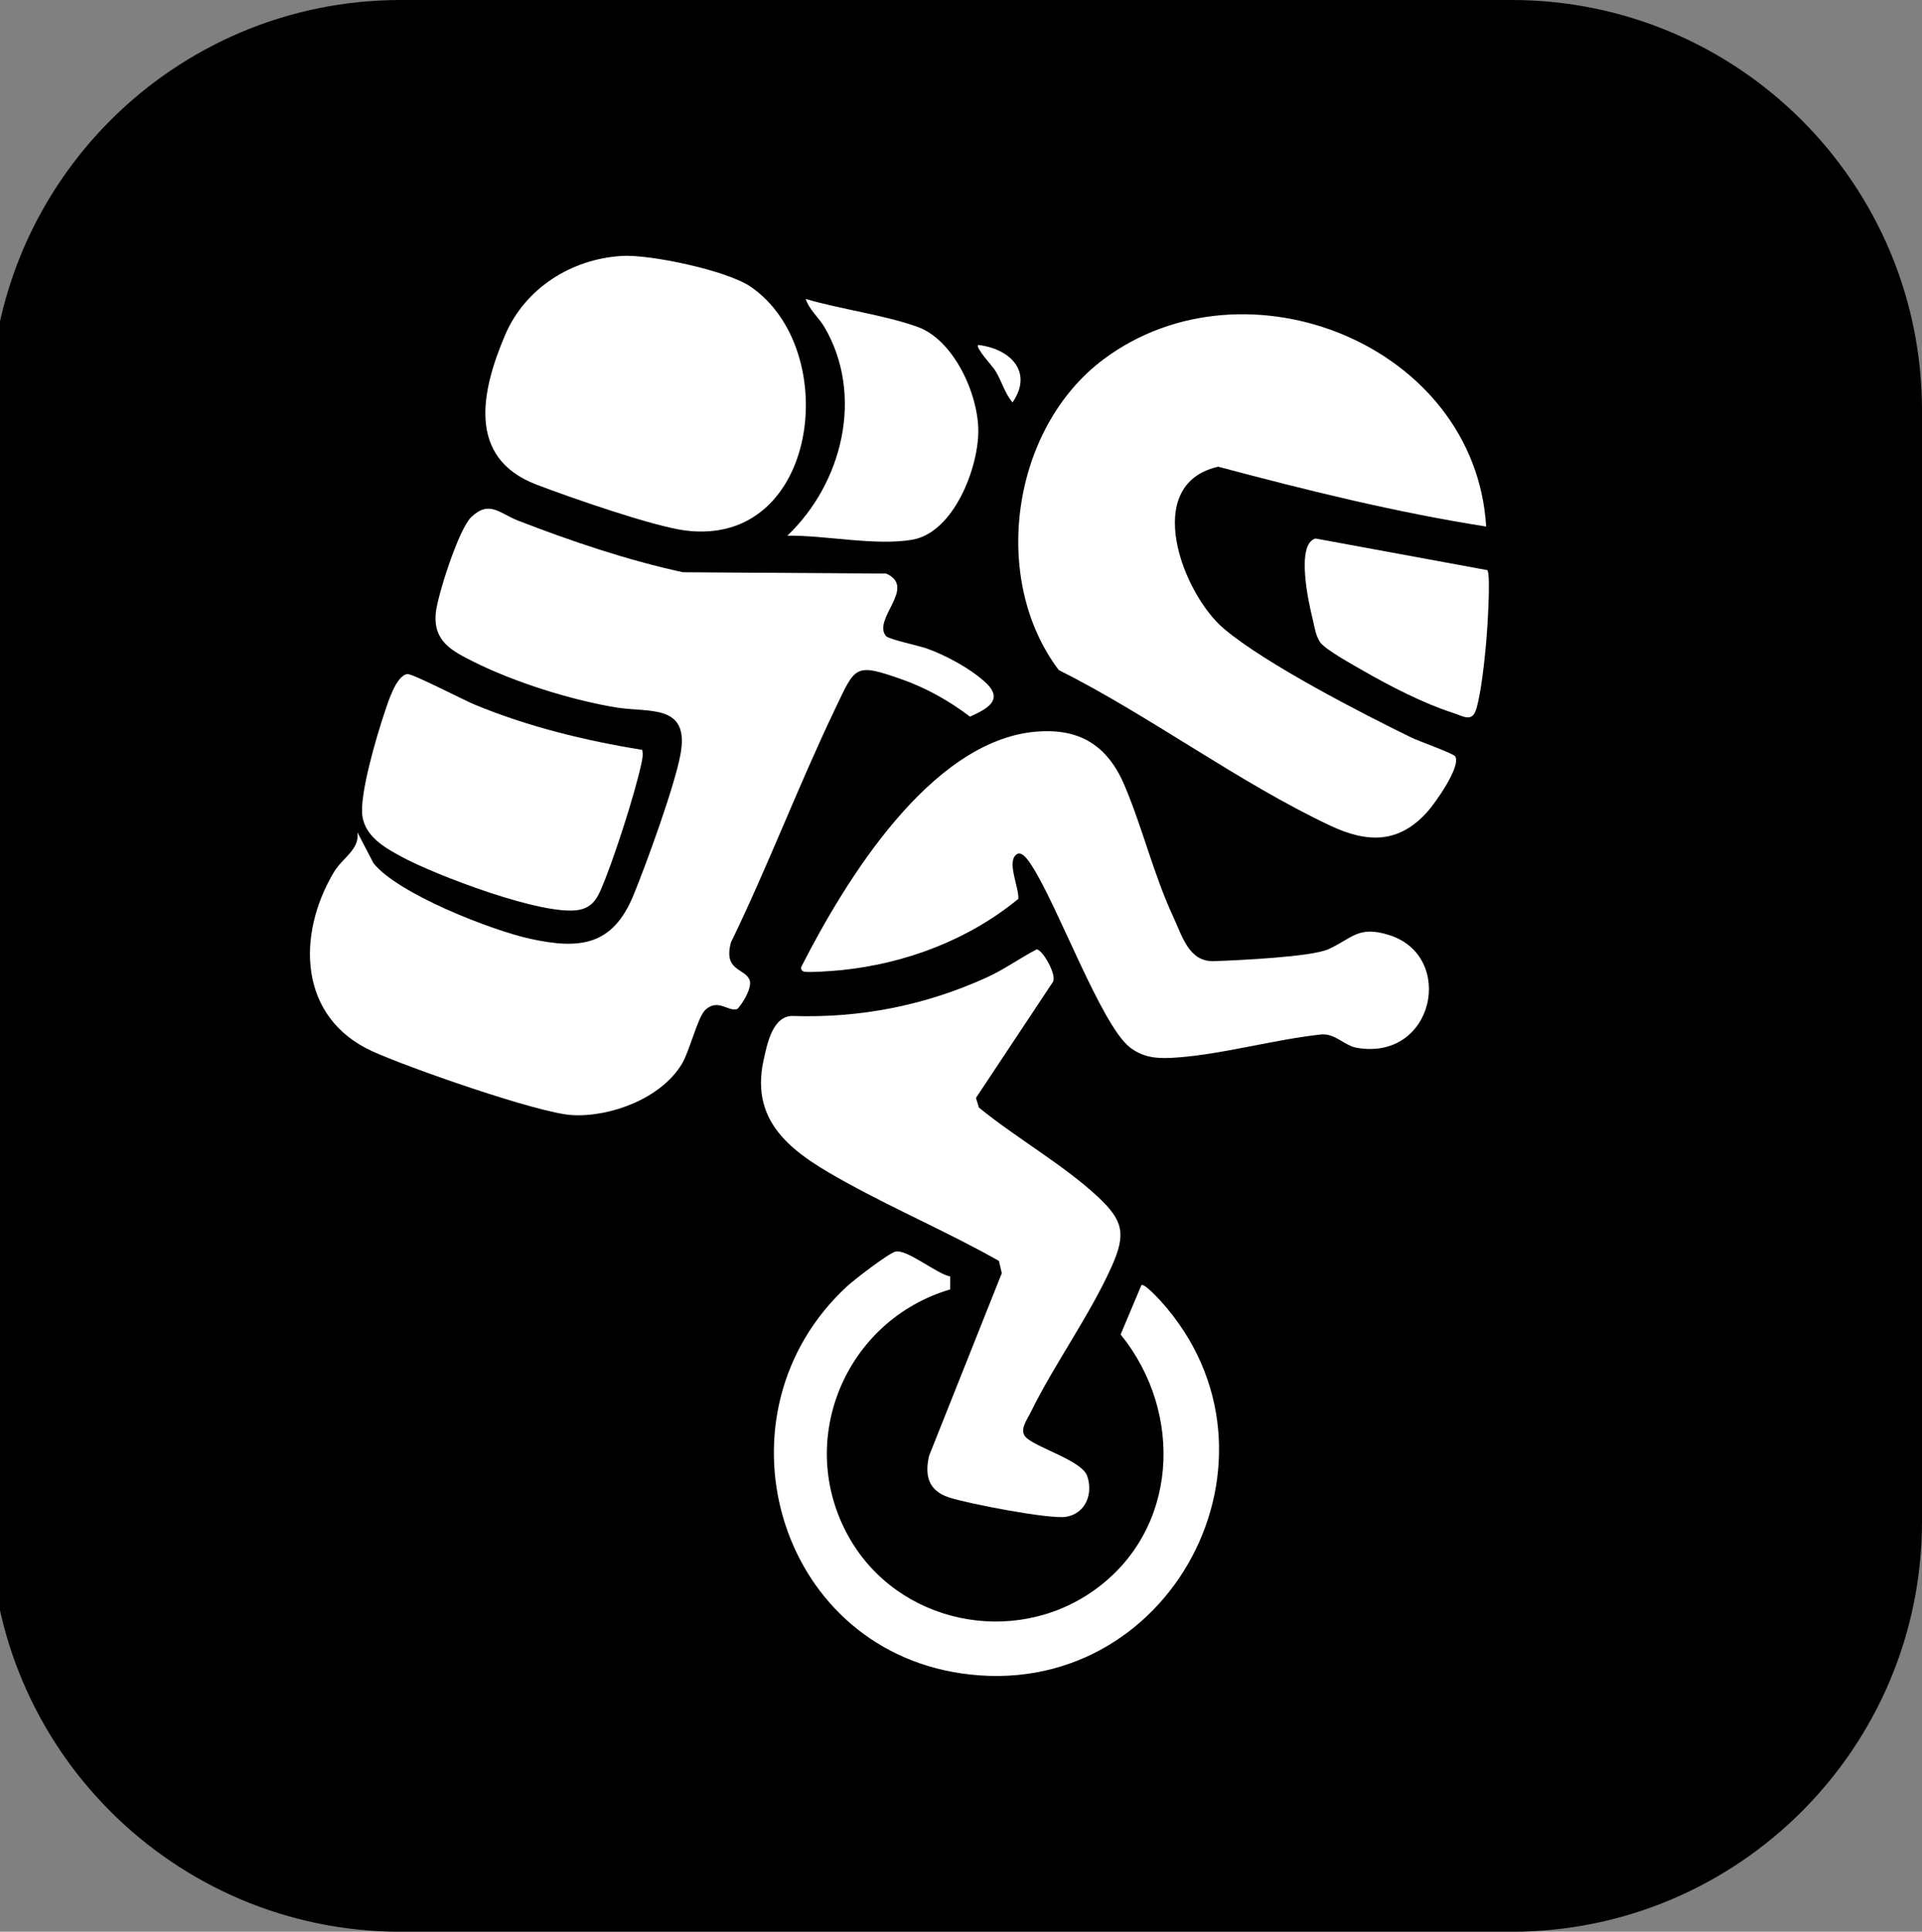 <?xml version="1.0" encoding="UTF-8"?>
<svg id="_Слой_1" data-name="Слой 1" xmlns="http://www.w3.org/2000/svg" viewBox="0 0 404.08 406.12">
  <rect x="0" y="0" width="404.08" height="406.12" fill="#808080" stroke="none"/>
  <defs>
    <style>
      .cls-1 {
        fill: #fff;
      }
    </style>
  </defs>
  <g>
    <path d="M84.26.51h233.51c47.35,0,85.8,38.45,85.8,85.8v233.51c0,47.35-38.45,85.8-85.8,85.8H84.26c-47.35,0-85.8-38.45-85.8-85.8V86.31C-1.54,38.95,36.91.51,84.26.51Z"/>
    <path d="M317.78,1.01c47.03,0,85.3,38.27,85.3,85.3v233.52c0,47.03-38.27,85.3-85.3,85.3H84.26c-47.03,0-85.3-38.27-85.3-85.3V86.31C-1.04,39.27,37.23,1.01,84.26,1.01h233.52M317.78,0H84.26C36.6,0-2.04,38.64-2.04,86.31v233.52c0,47.66,38.64,86.3,86.3,86.3h233.52c47.66,0,86.3-38.64,86.3-86.3V86.31C404.08,38.64,365.44,0,317.78,0h0Z"/>
  </g>
  <g>
    <path class="cls-1" d="M148.27,212.34c-1.57,1.46-3.28,8.61-4.89,11.3-4.31,7.22-14.91,11.24-23.07,10.8-7.17-.39-34.81-10.1-42.12-13.46-15.42-7.1-15.89-24.39-7.98-37.64,1.8-3.01,5.48-4.78,4.93-8.36l3.39,6.51c5.12,6.41,24.75,14.09,32.94,15.88,10.38,2.27,17.31,1.49,21.68-9.09,2.74-6.64,8.71-23.08,9.92-29.71,1.96-10.69-6.57-8.71-13.43-9.82-9.47-1.54-21.44-5.31-30.03-9.6-4.56-2.29-8.57-4.29-7.99-10.27.36-3.73,4.83-17.63,7.42-20.13,3.84-3.7,5.99-.8,9.94.73,11.17,4.32,22.89,8.29,34.6,10.83l42.74.28c6.49,2.91-2.94,9.51-.07,13.12.54.69,6.94,2.05,8.51,2.6,4.05,1.42,9.41,4.32,12.54,7.27,3.81,3.61.14,5.51-3.37,7.09-4.28-3.27-9.19-6.03-14.27-7.82-10.03-3.53-9.78-2.81-14.08,6.18-7.73,16.15-14.09,33.01-21.92,49.13-1.57,5.97,2.77,5.35,3.89,7.76.73,1.57-1.36,4.96-2.51,6.21-1.98.66-4.06-2.32-6.78.21Z"/>
    <path class="cls-1" d="M312.45,110.7c-19.04-2.99-37.74-7.63-56.33-12.58-16.25,3.66-7.53,26.7,1.23,34.09s29,17.79,39.45,22.89c1.42.69,8.77,3.31,9.14,3.91,1.29,2.1-4.18,9.79-5.81,11.62-6,6.73-12.59,6.64-20.39,2.98-19.19-9.01-38.03-23.15-57.15-32.74-14.48-19.18-9.94-50.91,9.47-65.37,29.85-22.24,78.06-3,80.39,35.2Z"/>
    <path class="cls-1" d="M205.79,232.84c7.72,6.32,17.77,12.02,24.99,18.74,5.39,5.02,5.99,7.84,2.98,14.59-4.61,10.33-12.05,20.54-17.08,30.77-.79,1.61-2.56,3.89-.86,5.37,2.58,2.25,11.67,4.82,12.76,8.02,1.28,3.75-.35,7.87-4.44,8.56-3.4.58-20.87-2.81-24.68-4.09-4.26-1.43-5.11-4.56-4.12-8.76l15.28-38.38-.61-2.57c-10.4-5.88-21.47-10.64-31.93-16.4-10.42-5.75-20.58-11.99-17.55-25.79.75-3.43,1.93-9.44,6.21-9.3,14.13.45,27.66-2.18,40.68-8.09,3.83-1.74,6.87-4.02,10.54-5.92,1.25.11,4.21,5.28,3.43,6.81l-16.21,24.43.62,2Z"/>
    <path class="cls-1" d="M217.62,153.85c9.39-.88,15.28,2.93,18.83,11.34,3.77,8.91,6.06,18.58,10.19,27.51,1.93,4.18,3.35,9.54,8.55,9.37,4.87-.16,20.49-.88,24.09-2.51,4.99-2.25,6.22-5.04,12.77-2.98,14.05,4.42,9.49,26.52-6.79,23.71-2.59-.45-4.51-3-7.37-2.82-9.93,1.05-20.6,4.14-30.46,4.86-3.71.27-6.89.21-9.91-2.16-6.05-4.75-15.29-30.15-20.68-38.29-.77-1.17-2.3-3.53-3.51-1.87-1.38,1.9.9,6.63.77,8.96-10.46,8.61-23.74,13.63-37.24,14.99-1.26.13-7.39.62-7.99.26-.52-.32-.56-.73-.26-1.24,9.1-17.81,26.92-47.08,48.99-49.14Z"/>
    <path class="cls-1" d="M130.62,53.81c6.05-.38,22.16,3.06,27.12,6.42,19.44,13.18,14.44,54.86-13.61,51.31-6.85-.87-24.41-7-31.4-9.68-14.65-5.63-11.52-19.72-6.55-31.4,4.18-9.82,13.88-15.98,24.44-16.64Z"/>
    <path class="cls-1" d="M199.76,268.33v2.76c-22.03,6.5-32.73,31.81-21.27,52.11,10.24,18.13,34.51,23.2,51.47,11.19,17.87-12.66,18.98-37.4,5.64-53.83l4.36-10.36c.55-.5,3.59,2.8,4.11,3.38,29.43,32.64,1.9,84.68-41.98,78.23-39.1-5.74-52.82-54.77-24.01-81.37,1.51-1.4,8.59-6.86,10.15-7.29,2.35-.65,8.71,4.69,11.52,5.2Z"/>
    <path class="cls-1" d="M135,157.64c.26.96.05,1.92-.15,2.86-1.33,6.29-5.99,20.81-8.59,26.69-.96,2.17-2.09,3.65-4.6,4.11-7.45,1.34-30.25-7.36-37.36-11.24-3.44-1.88-7.36-4.1-8.09-8.34-.76-4.39,3.01-17.07,4.59-21.76.72-2.13,2.43-7.89,4.83-8.25,1.01-.15,11.93,5.51,14.16,6.43,11.25,4.65,23.2,7.56,35.2,9.51Z"/>
    <path class="cls-1" d="M165.52,112.63c11.59-11.02,16.19-29.49,7.83-43.83-1.19-2.03-3.18-3.62-3.96-5.94,7.38,2.16,16.25,3.3,23.41,5.82,7.73,2.72,12.88,14.16,12.88,21.96,0,7.77-5.18,21.37-13.93,22.84-7.83,1.31-18.18-.96-26.23-.86Z"/>
    <path class="cls-1" d="M276.55,113.21l36.16,6.66c.75,1.15-.05,12.91-.26,15.24-.34,3.75-1.04,10.43-2.06,13.89-.87,2.99-2.74,1.57-4.96.86-6.07-1.94-13.21-5.61-18.75-8.8-2.01-1.16-7.88-4.39-9.05-5.93-1.03-1.35-1.28-3.44-1.68-5.08-.79-3.16-3.58-15.62.6-16.83Z"/>
    <path class="cls-1" d="M212.88,84.6c-1.65-1.9-2.3-4.57-3.66-6.73-.58-.92-4.17-4.75-3.58-5.35,6.7.77,11.66,5.63,7.24,12.08Z"/>
  </g>
</svg>
